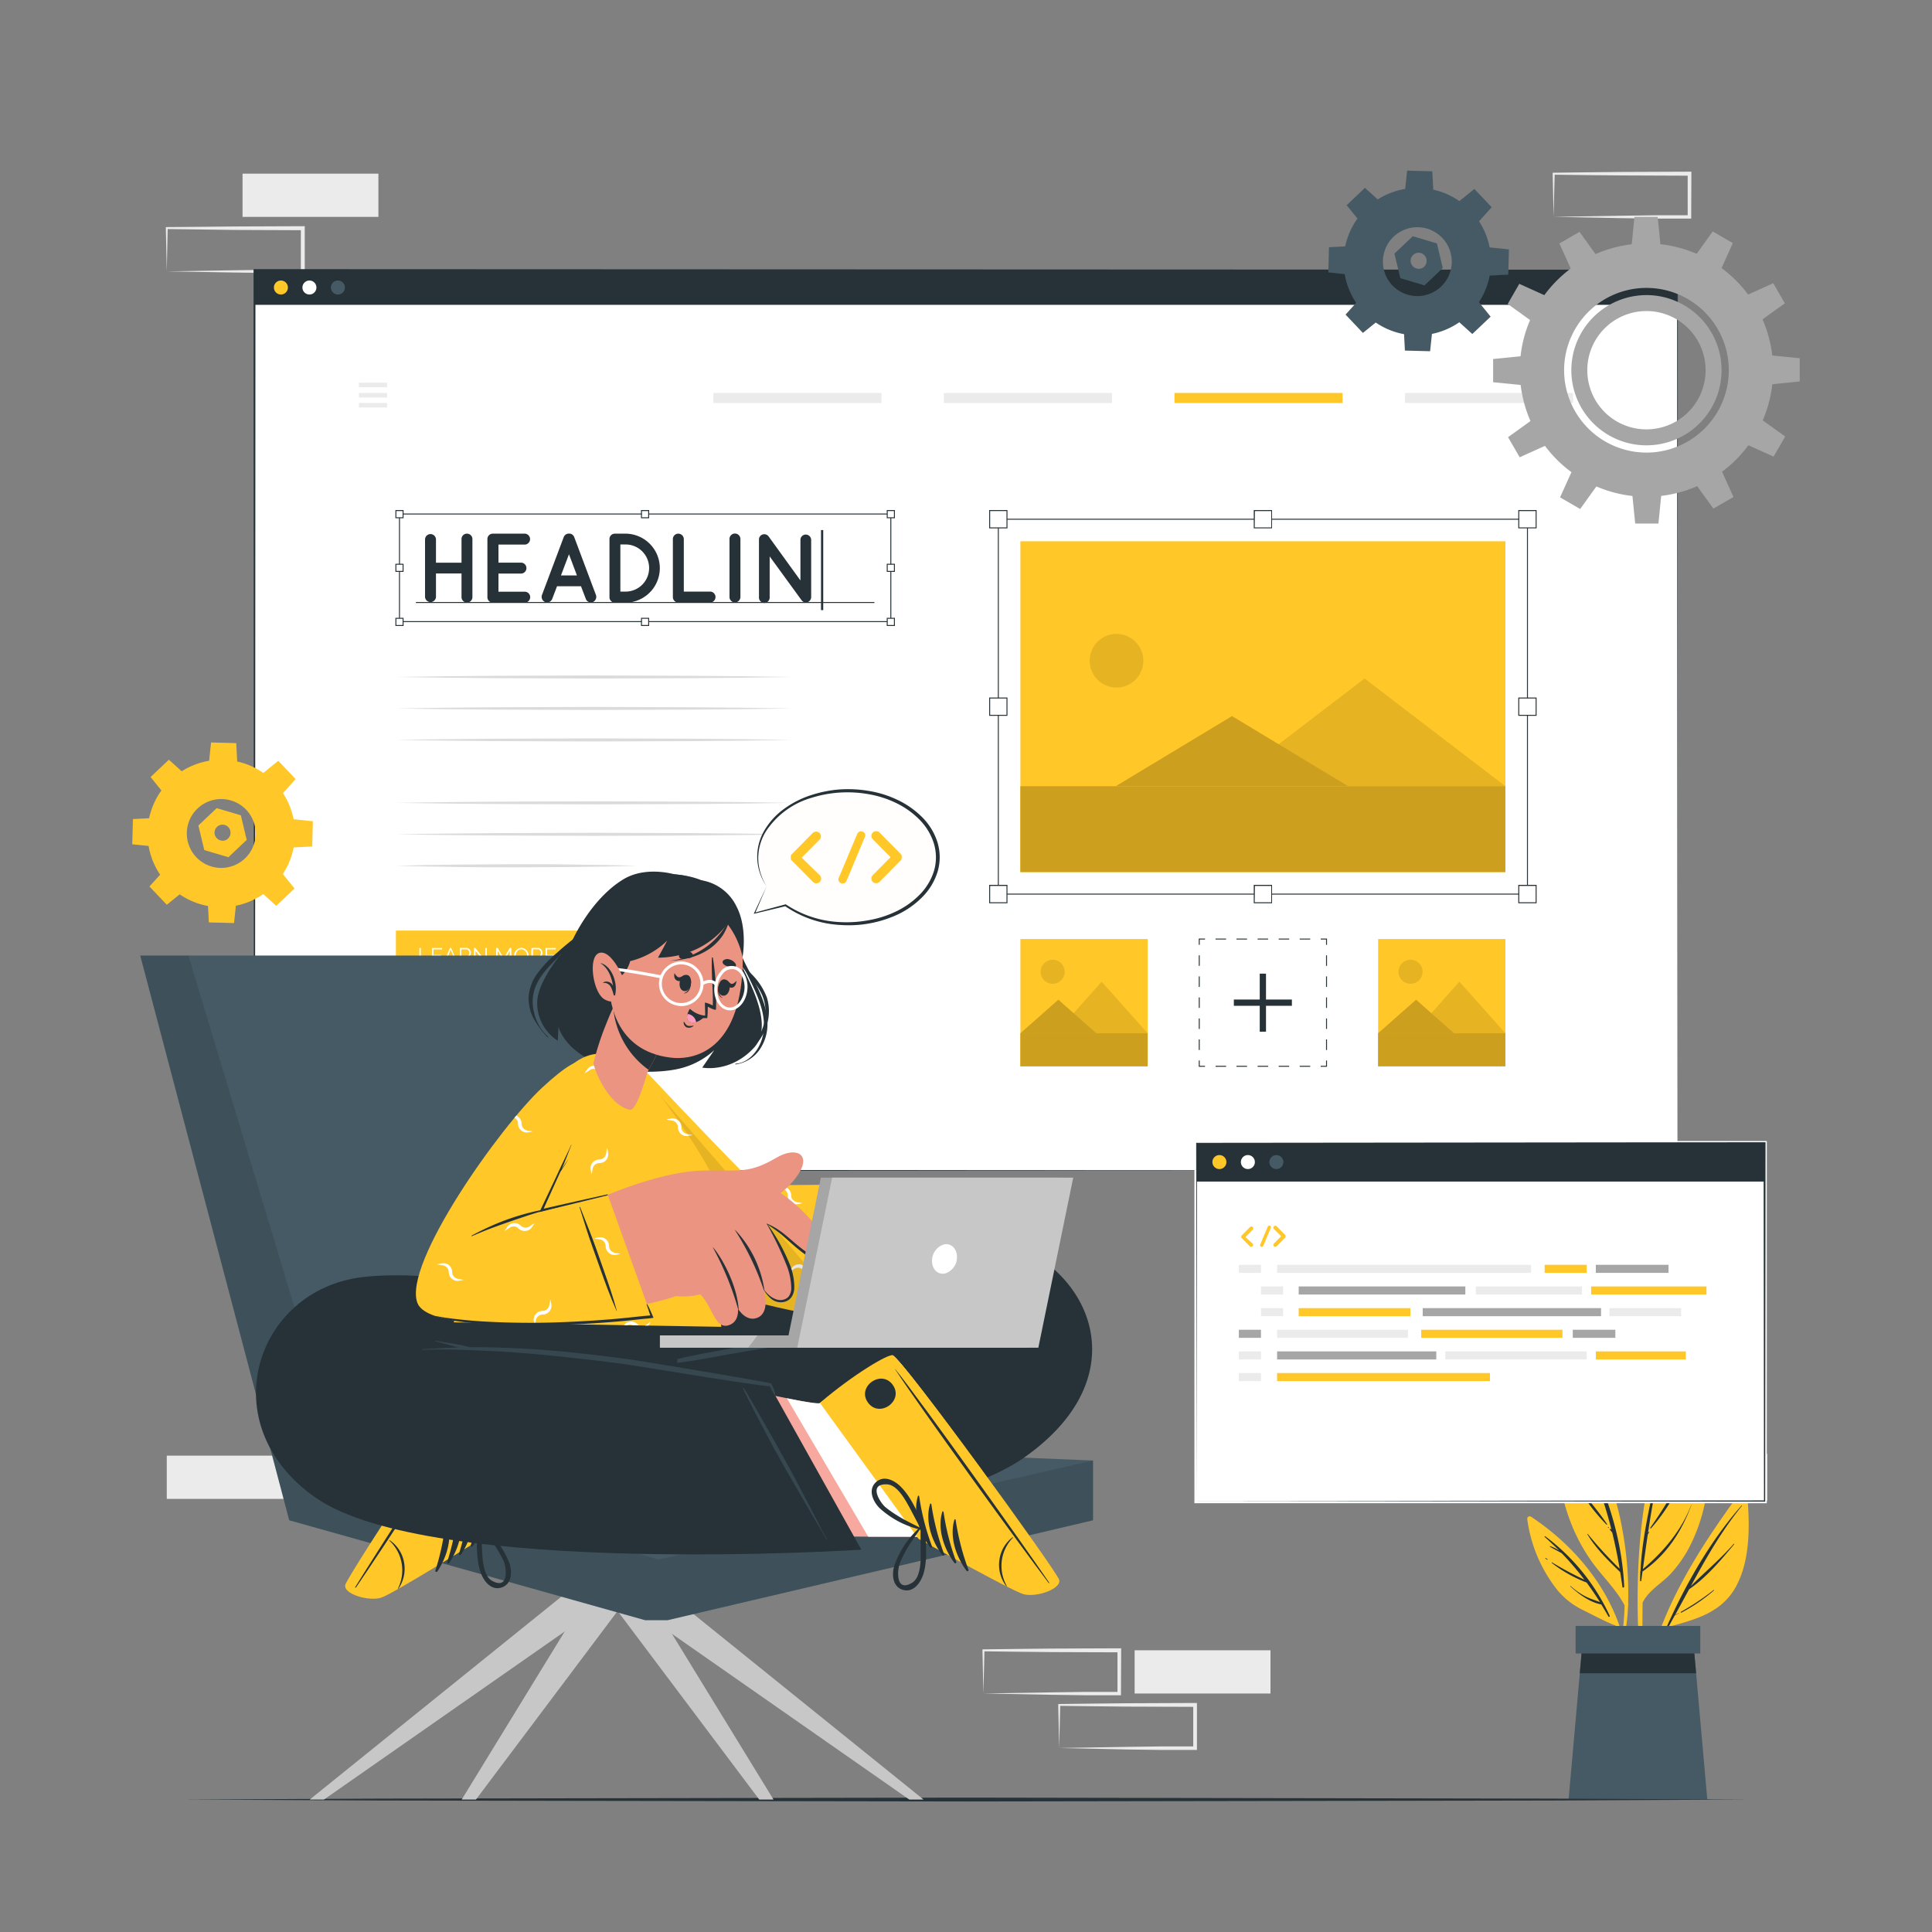 <svg xmlns="http://www.w3.org/2000/svg" viewBox="0 0 500 500"><rect x="0" y="0" width="500" height="500" fill="#808080" stroke="none"/><g id="freepik--background-complete--inject-5"><rect x="402.07" y="362.61" width="35.16" height="11.19" transform="translate(839.3 736.41) rotate(180)" style="fill:#ebebeb"></rect><rect x="188.39" y="209.78" width="35.16" height="11.19" transform="translate(411.93 430.75) rotate(180)" style="fill:#ebebeb"></rect><path d="M421.68,387.91l17.7-.29,8.75-.12,8.71-.05-.46.46,0-11.19.5.5-17.58-.07-8.79-.08-8.79-.11.24-.24Zm0,0-.23-11.19v-.23h.24l8.79-.11,8.79-.08,17.58-.07h.5v.5l0,11.19v.46h-.45l-8.87-.05-8.83-.12Z" style="fill:#ebebeb"></path><path d="M254.5,438.27l17.7-.29,8.75-.12,8.71,0-.46.45,0-11.19.5.5-17.58-.06-8.79-.09-8.79-.11.24-.24Zm0,0-.24-11.19v-.23h.24l8.79-.11,8.79-.09,17.58-.07h.5v.5l-.05,11.19v.46h-.45l-8.87,0-8.83-.12Z" style="fill:#ebebeb"></path><path d="M274.11,452.38l17.7-.29,8.75-.12,8.71,0-.46.45,0-11.19.5.5-17.58-.06-8.79-.09-8.79-.11.24-.24Zm0,0-.24-11.19V441h.24l8.79-.11,8.79-.09,17.58-.07h.5v.5l0,11.19v.46h-.45l-8.87,0-8.83-.12Z" style="fill:#ebebeb"></path><rect x="293.65" y="427.08" width="35.16" height="11.19" transform="translate(622.45 865.36) rotate(180)" style="fill:#ebebeb"></rect><rect x="43.16" y="376.72" width="35.16" height="11.19" transform="translate(121.48 764.63) rotate(180)" style="fill:#ebebeb"></rect><rect x="62.77" y="44.93" width="35.16" height="11.19" transform="translate(160.7 101.06) rotate(180)" style="fill:#ebebeb"></rect><path d="M43.16,70.23l17.7-.29,8.75-.12,8.71,0-.46.45,0-11.19.5.5-17.58-.07L52,59.39l-8.79-.11L43.4,59Zm0,0L42.92,59v-.23h.24L52,58.7l8.79-.09,17.58-.07h.5V59l0,11.19v.46h-.45l-8.87,0-8.83-.12Z" style="fill:#ebebeb"></path><path d="M402.07,56.12l17.7-.29,8.75-.12,8.71,0-.46.45,0-11.19.5.5-17.58-.07-8.79-.08-8.79-.11.24-.24Zm0,0-.24-11.19V44.7h.24l8.79-.11,8.79-.09,17.58-.07h.5v.5l-.05,11.19v.46h-.45l-8.87,0-8.83-.12Z" style="fill:#ebebeb"></path></g><g id="freepik--Plant--inject-5"><path d="M451.19,385.1c-11,14.93-22.51,32.25-25.31,51a.25.25,0,0,0,.49.09,111,111,0,0,1,4.87-15c7.24-2,14.35-3.63,18.16-10.82,3.88-7.39,3.39-17,2.65-25.08C452,384.84,451.41,384.82,451.19,385.1Z" style="fill:#FFC727"></path><path d="M431.35,421c4.95-11.11,11.3-22.26,19.38-31.39.06-.07.14,0,.09.08-5.29,6.51-9.31,13.59-13.23,20.8,3.65-3.7,7.65-7,11.1-10.95a.08.08,0,0,1,.11.11c-3.43,4.12-7.18,8.6-11.65,11.64q-1.8,3.33-3.63,6.65l.92-.47c.05,0,.1.06,0,.09-.34.17-.67.35-1,.5-.58,1.05-1.15,2.1-1.75,3.15C431.57,421.47,431.24,421.27,431.35,421Z" style="fill:#263238"></path><path d="M435,417.16a66.61,66.61,0,0,0,8.46-5.65c.07-.06.18,0,.1.1a44.44,44.44,0,0,1-8.44,5.75C435,417.43,434.9,417.23,435,417.16Z" style="fill:#263238"></path><path d="M424.61,433.28a.2.2,0,0,0,.4,0c.06-6.16,0-12.35.1-18.54,1.58-3.19,5-5,7.32-7.51a33,33,0,0,0,4.4-6.12,44,44,0,0,0,5.1-17c.65-6.59-1.85-28.34-4.63-27.59-1.44.39-6.11,11.17-7.34,14.73a101.87,101.87,0,0,0-4.39,18.06C423.32,403.79,423.5,418.68,424.61,433.28Z" style="fill:#FFC727"></path><path d="M424.56,406.69l0,0c.34-7.8,2.1-15.67,3.74-23.24,1.77-8.14,3.84-15.82,8-23.08a.12.12,0,0,1,.21.12,85.74,85.74,0,0,0-6.45,17.72c.28-.44.62-.86.91-1.27.12-.16.39,0,.27.16a11.45,11.45,0,0,1-1.31,1.85l-.05,0c-1.44,5.82-2.48,11.78-3.37,17.72.07-.07.13-.15.2-.23s.12,0,.09.07-.23.4-.35.59c-.45,3-.86,6-1.28,9,5.37-4.59,10-10,12.54-16.66,0,0,.07,0,.05,0-2.53,6.92-6.53,13.06-12.68,17.26l-.33,2.41c0,.16-.29.12-.29,0,0-.71,0-1.43.06-2.14A.17.17,0,0,1,424.56,406.69Z" style="fill:#263238"></path><path d="M427.09,395.39A123.24,123.24,0,0,0,438,376.55c0-.07.17,0,.14.06-2.53,6.72-6.08,13.54-10.87,18.94A.13.13,0,0,1,427.09,395.39Z" style="fill:#263238"></path><path d="M432.55,375c1.7-3,3.49-5.94,5.09-9,0-.09.16,0,.13.07a47,47,0,0,1-5,9.08C432.7,375.35,432.45,375.21,432.55,375Z" style="fill:#263238"></path><path d="M431.88,376.35s0,0,0,0A0,0,0,0,1,431.88,376.35Z" style="fill:#263238"></path><path d="M420.44,415.46A63.5,63.5,0,0,1,419,427.6c.06.44.12.87.19,1.33a58.23,58.23,0,0,0,2.17-13.54.42.42,0,0,0,0-.42h0A90.35,90.35,0,0,0,420,396.62c-1.91-11.32-6.08-22.19-14-30.68a.56.56,0,0,0-.87.18c-3.19,8.1-2.08,17.77.64,25.86a46.83,46.83,0,0,0,6.26,12.28C414.78,408.07,418.24,411.3,420.44,415.46Z" style="fill:#FFC727"></path><path d="M407,369.73c7.49,12.15,12.7,26.56,13.34,40.91,0,.25-.42.32-.46.06-.17-1.29-.37-2.57-.58-3.84h0c-3.1-3-6.28-6.09-8.49-9.8,0-.06.05-.14.1-.08a104.74,104.74,0,0,0,8.25,9c-.53-3.17-1.17-6.3-1.92-9.37l-.59-.7c-.13-.15.08-.37.22-.22l.18.2a109.9,109.9,0,0,0-3.91-12.43c-1.91-2.27-4-4.24-5.43-7,0-.06.06-.11.1-.05,1.12,1.56,2.2,3.14,3.46,4.59.51.58,1.06,1.12,1.58,1.69a94.53,94.53,0,0,0-6.13-12.78A.17.17,0,0,1,407,369.73Z" style="fill:#263238"></path><path d="M408.49,384.72c2.42,3.26,5.17,6.36,7.42,9.73.07.1-.07.19-.15.12a49.59,49.59,0,0,1-7.44-9.76C408.26,384.71,408.42,384.62,408.49,384.72Z" style="fill:#263238"></path><path d="M416.25,395.2l.11.11c.07.07,0,.18-.12.11l-.1-.11A.08.08,0,0,1,416.25,395.2Z" style="fill:#263238"></path><path d="M395.25,393.09a37.35,37.35,0,0,0,7.89,18.53,19.77,19.77,0,0,0,6.41,5c2.77,1.37,5.68,2.95,8.55,4.08a56.43,56.43,0,0,1,3,10.75l.27-.95c-1.84-15.83-12.08-29.35-25.18-38A.63.63,0,0,0,395.25,393.09Z" style="fill:#FFC727"></path><path d="M399.77,397.76c-.09-.08,0-.24.13-.17a53.46,53.46,0,0,1,16.69,20.57c.1.22-.2.41-.32.19-.61-1.07-1.23-2.1-1.86-3.12h0c-3-.56-5.82-2.67-8-4.67-.06-.05,0-.14.09-.08a18.37,18.37,0,0,0,3.78,2.65c1.22.62,2.53,1,3.8,1.51-1.11-1.76-2.26-3.45-3.47-5.08a34.85,34.85,0,0,1-9-5.06c-.09-.06,0-.2.08-.14a88.23,88.23,0,0,0,8.35,4.46,74.74,74.74,0,0,0-5.89-6.87c-1-.54-2.05-1.08-3-1.65a.08.08,0,0,1,.07-.15,10.84,10.84,0,0,1,2.32,1.14C402.29,400.09,401.08,398.91,399.77,397.76Z" style="fill:#263238"></path><path d="M400.05,403.23a3.52,3.52,0,0,1,.5.36c.05,0,0,.1-.06.08a4,4,0,0,1-.53-.3A.08.08,0,0,1,400.05,403.23Z" style="fill:#263238"></path><polygon points="441.85 465.72 405.95 465.72 408.85 433.04 409.49 425.83 438.31 425.83 438.95 433.04 441.85 465.72" style="fill:#455a64"></polygon><polygon points="438.95 433.04 408.85 433.04 409.49 425.83 438.31 425.83 438.95 433.04" style="fill:#263238"></polygon><rect x="407.77" y="420.79" width="32.26" height="7.13" style="fill:#455a64"></rect></g><g id="freepik--Floor--inject-5"><polygon points="47.44 465.72 98.08 465.48 148.72 465.39 250 465.22 351.28 465.39 401.92 465.48 452.56 465.72 401.92 465.97 351.28 466.06 250 466.22 148.72 466.06 98.08 465.97 47.44 465.72" style="fill:#263238"></polygon></g><g id="freepik--Screen--inject-5"><rect x="65.86" y="69.92" width="368.27" height="232.98" style="fill:#fff"></rect><path d="M434.14,302.9l-368.28.16h-.15v-.16l-.09-233v-.25h.24l368.28.15h.09v.1Zm0,0-.1-233,.1.1-368.28.15.25-.25L66,302.9l-.16-.15Z" style="fill:#263238"></path><rect x="65.86" y="69.92" width="368.27" height="8.97" style="fill:#263238"></rect><path d="M74.51,74.4a1.81,1.81,0,1,1-1.81-1.8A1.81,1.81,0,0,1,74.51,74.4Z" style="fill:#FFC727"></path><path d="M81.89,74.4a1.81,1.81,0,1,1-1.81-1.8A1.81,1.81,0,0,1,81.89,74.4Z" style="fill:#fff"></path><path d="M89.26,74.4a1.81,1.81,0,1,1-1.81-1.8A1.81,1.81,0,0,1,89.26,74.4Z" style="fill:#455a64"></path><path d="M102.46,175.2c8.55-.16,17.11-.24,25.66-.3l25.66-.1,25.66.1,12.83.11,12.83.19-12.83.2-12.83.11-25.66.09-25.66-.09C119.57,175.44,111,175.37,102.46,175.2Z" style="fill:#dbdbdb"></path><path d="M102.46,183.35c8.55-.17,17.11-.25,25.66-.31l25.66-.09,25.66.09,12.83.11,12.83.2-12.83.19-12.83.11-25.66.09-25.66-.09C119.57,183.59,111,183.51,102.46,183.35Z" style="fill:#dbdbdb"></path><path d="M102.46,191.49c8.55-.17,17.11-.24,25.66-.31l25.66-.09,25.66.09,12.83.11,12.83.2-12.83.2-12.83.11-25.66.09-25.66-.09C119.57,191.73,111,191.65,102.46,191.49Z" style="fill:#dbdbdb"></path><path d="M102.46,207.78c8.55-.17,17.11-.25,25.66-.31l25.66-.09,25.66.09,12.83.11,12.83.2-12.83.19-12.83.11-25.66.09-25.66-.09C119.57,208,111,207.94,102.46,207.78Z" style="fill:#dbdbdb"></path><path d="M102.46,215.92c8.55-.17,17.11-.24,25.66-.31l25.66-.09,25.66.09,12.83.11,12.83.2-12.83.19-12.83.12-25.66.09-25.66-.1C119.57,216.16,111,216.08,102.46,215.92Z" style="fill:#dbdbdb"></path><path d="M102.46,224.06c5.2-.16,10.41-.24,15.61-.3s10.42-.06,15.62-.1,10.41,0,15.62.1l7.8.11c2.61.06,5.21.1,7.81.19-2.6.09-5.2.13-7.81.2l-7.8.11c-5.21.06-10.41.06-15.62.09s-10.41,0-15.62-.09S107.66,224.23,102.46,224.06Z" style="fill:#dbdbdb"></path><rect x="102.46" y="240.83" width="47.22" height="12.99" style="fill:#FFC727"></rect><path d="M108.53,249.32v-4h.39V249h2.3v.35Z" style="fill:#fff"></path><path d="M114.47,249v.35h-2.68v-4h2.63v.35h-2.23v1.43h1.94v.33h-1.94V249Z" style="fill:#fff"></path><path d="M116.44,245.34h.33l1.65,4H118l-.52-1.25h-1.78l-.51,1.25h-.43Zm1,2.42-.8-2-.81,2Z" style="fill:#fff"></path><path d="M119,249.32v-4h1.69a.93.93,0,0,1,.47.11,1.29,1.29,0,0,1,.62.68,1.44,1.44,0,0,1,.08.46,1.4,1.4,0,0,1-.06.41,1.21,1.21,0,0,1-.18.36,1,1,0,0,1-.28.27,1,1,0,0,1-.36.15l1,1.54h-.44l-.94-1.47h-1.17v1.47Zm.4-1.82h1.3a.64.64,0,0,0,.31-.07.85.85,0,0,0,.25-.21,1,1,0,0,0,.15-.29,1,1,0,0,0,.06-.34,1,1,0,0,0-.06-.35,1.08,1.08,0,0,0-.18-.29.83.83,0,0,0-.26-.19.64.64,0,0,0-.31-.07h-1.26Z" style="fill:#fff"></path><path d="M123.05,246.07v3.25h-.4v-4H123l2.63,3.31v-3.31H126v4h-.34Z" style="fill:#fff"></path><path d="M131.93,249.32v-3.27l-1.45,2.53h-.23l-1.45-2.53v3.27h-.39v-4h.4l1.55,2.72,1.57-2.72h.4v4Z" style="fill:#fff"></path><path d="M134.93,249.34a1.6,1.6,0,0,1-.76-.17,1.75,1.75,0,0,1-.59-.45,1.94,1.94,0,0,1-.39-.65,2.1,2.1,0,0,1-.13-.74,2,2,0,0,1,.54-1.41,1.82,1.82,0,0,1,.59-.44,1.58,1.58,0,0,1,.74-.17,1.61,1.61,0,0,1,.76.18,1.78,1.78,0,0,1,.59.46,2.1,2.1,0,0,1,.38.65,2,2,0,0,1,.13.73,2.23,2.23,0,0,1-.14.77,2.44,2.44,0,0,1-.39.64,2.12,2.12,0,0,1-.59.44A1.7,1.7,0,0,1,134.93,249.34Zm-1.48-2a1.88,1.88,0,0,0,.11.62,1.62,1.62,0,0,0,.3.53,1.4,1.4,0,0,0,.47.37,1.21,1.21,0,0,0,.6.14,1.4,1.4,0,0,0,.61-.14,1.57,1.57,0,0,0,.46-.39,1.62,1.62,0,0,0,.3-.53,2.09,2.09,0,0,0,.1-.6,1.9,1.9,0,0,0-.11-.63,1.57,1.57,0,0,0-.31-.53,1.47,1.47,0,0,0-.46-.36,1.2,1.2,0,0,0-.59-.14,1.41,1.41,0,0,0-.62.14,1.59,1.59,0,0,0-.75.91A1.83,1.83,0,0,0,133.45,247.33Z" style="fill:#fff"></path><path d="M137.53,249.32v-4h1.68a1,1,0,0,1,.48.11,1.44,1.44,0,0,1,.37.28,1.47,1.47,0,0,1,.24.4,1.22,1.22,0,0,1,.09.46,1.14,1.14,0,0,1-.07.41,1.2,1.2,0,0,1-.17.36,1,1,0,0,1-.28.27.93.93,0,0,1-.37.15l1,1.54H140l-.94-1.47h-1.18v1.47Zm.39-1.82h1.3a.66.66,0,0,0,.32-.07.7.7,0,0,0,.24-.21,1,1,0,0,0,.16-.29,1,1,0,0,0,.06-.34.84.84,0,0,0-.07-.35,1.05,1.05,0,0,0-.17-.29.83.83,0,0,0-.26-.19.67.67,0,0,0-.31-.07h-1.27Z" style="fill:#fff"></path><path d="M143.86,249v.35h-2.67v-4h2.62v.35h-2.23v1.43h1.95v.33h-1.95V249Z" style="fill:#fff"></path><path d="M110,154.52v-15a1.42,1.42,0,0,1,2.83,0v6.11h6.61v-6.11a1.39,1.39,0,0,1,1.4-1.41,1.4,1.4,0,0,1,1.42,1.41v15a1.4,1.4,0,0,1-1.42,1.41,1.39,1.39,0,0,1-1.4-1.41v-6.11h-6.61v6.11a1.42,1.42,0,0,1-2.83,0Z" style="fill:#263238"></path><path d="M126.14,154.52v-15a1.39,1.39,0,0,1,1.4-1.41h8.34a1.42,1.42,0,0,1,0,2.83H129v4.67h5.94a1.42,1.42,0,0,1,0,2.83H129v4.69h6.91a1.42,1.42,0,0,1,0,2.83h-8.26c-.05,0-.05,0-.05,0l0,0A1.4,1.4,0,0,1,126.14,154.52Z" style="fill:#263238"></path><path d="M150.36,151.72h-6.2L142.91,155a1.42,1.42,0,0,1-1.32.9,1.57,1.57,0,0,1-.49-.08,1.46,1.46,0,0,1-.84-1.84l5.64-15a1.42,1.42,0,0,1,1.35-.89,1.4,1.4,0,0,1,1.35.89l5.63,15a1.45,1.45,0,0,1-.84,1.84,1.42,1.42,0,0,1-.48.08,1.38,1.38,0,0,1-1.3-.9Zm-1.05-2.8-2.06-5.48-2.07,5.48Z" style="fill:#263238"></path><path d="M157.73,154.52v-15a1.39,1.39,0,0,1,1.4-1.41h3a8.93,8.93,0,0,1,0,17.85h-3A1.4,1.4,0,0,1,157.73,154.52Zm2.82-1.42h1.59a6.1,6.1,0,0,0,0-12.19h-1.59Z" style="fill:#263238"></path><path d="M174.14,154.52v-15a1.4,1.4,0,0,1,1.4-1.41,1.43,1.43,0,0,1,1.43,1.41V153.1h6.9a1.42,1.42,0,0,1,0,2.83h-8.33A1.4,1.4,0,0,1,174.14,154.52Z" style="fill:#263238"></path><path d="M188.79,139.49a1.4,1.4,0,0,1,1.41-1.41,1.42,1.42,0,0,1,1.42,1.41v15a1.42,1.42,0,0,1-1.42,1.41,1.4,1.4,0,0,1-1.41-1.41Z" style="fill:#263238"></path><path d="M199.19,154.52a1.39,1.39,0,1,1-2.77,0V139.69a1.35,1.35,0,0,1,.56-1.17,1.39,1.39,0,0,1,1.93.3l8.24,11.4v-10.5a1.39,1.39,0,0,1,1.37-1.38,1.42,1.42,0,0,1,1.41,1.38v14.8a1.42,1.42,0,0,1-1.41,1.41,1.4,1.4,0,0,1-1-.51.91.91,0,0,1-.13-.16L199.19,144Z" style="fill:#263238"></path><rect x="212.48" y="137.18" width="0.57" height="20.72" style="fill:#263238"></rect><rect x="107.63" y="155.8" width="118.67" height="0.25" style="fill:#263238"></rect><path d="M230.67,161H103.26v-28.1H230.67Zm-127.16-.25H230.42v-27.6H103.51Z" style="fill:#263238"></path><rect x="102.46" y="132.14" width="1.86" height="1.86" style="fill:#fff"></rect><path d="M104.44,134.12h-2.11V132h2.11Zm-1.86-.25h1.61v-1.61h-1.61Z" style="fill:#263238"></path><rect x="166.04" y="132.14" width="1.86" height="1.86" style="fill:#fff"></rect><path d="M168,134.12h-2.11V132H168Zm-1.86-.25h1.61v-1.61h-1.61Z" style="fill:#263238"></path><rect x="102.46" y="146.06" width="1.86" height="1.86" style="fill:#fff"></rect><path d="M104.44,148h-2.11v-2.1h2.11Zm-1.86-.25h1.61v-1.6h-1.61Z" style="fill:#263238"></path><rect x="102.46" y="159.99" width="1.86" height="1.86" style="fill:#fff"></rect><path d="M104.44,162h-2.11v-2.11h2.11Zm-1.86-.25h1.61v-1.61h-1.61Z" style="fill:#263238"></path><rect x="166.04" y="159.99" width="1.86" height="1.86" style="fill:#fff"></rect><path d="M168,162h-2.11v-2.11H168Zm-1.86-.25h1.61v-1.61h-1.61Z" style="fill:#263238"></path><rect x="229.62" y="132.14" width="1.86" height="1.86" style="fill:#fff"></rect><path d="M231.6,134.12h-2.11V132h2.11Zm-1.86-.25h1.61v-1.61h-1.61Z" style="fill:#263238"></path><rect x="229.62" y="146.06" width="1.86" height="1.86" style="fill:#fff"></rect><path d="M231.6,148h-2.11v-2.1h2.11Zm-1.86-.25h1.61v-1.6h-1.61Z" style="fill:#263238"></path><rect x="229.62" y="159.99" width="1.86" height="1.86" style="fill:#fff"></rect><path d="M231.6,162h-2.11v-2.11h2.11Zm-1.86-.25h1.61v-1.61h-1.61Z" style="fill:#263238"></path><rect x="264.07" y="140.08" width="125.52" height="85.61" transform="translate(653.67 365.77) rotate(180)" style="fill:#FFC727"></rect><polygon points="316.71 203.47 389.59 203.47 353.15 175.6 316.71 203.47" style="opacity:0.1"></polygon><polygon points="288.75 203.47 348.92 203.47 318.84 185.32 288.75 203.47" style="fill:#FFC727"></polygon><g style="opacity:0.2"><polygon points="288.75 203.47 348.92 203.47 318.84 185.32 288.75 203.47"></polygon></g><rect x="264.07" y="203.47" width="125.52" height="22.22" style="fill:#FFC727"></rect><rect x="264.07" y="203.47" width="125.52" height="22.22" style="opacity:0.2"></rect><path d="M295.89,171a6.94,6.94,0,1,1-6.94-6.94A6.94,6.94,0,0,1,295.89,171Z" style="opacity:0.1"></path><path d="M395.43,231.52H258.24V134.25H395.43Zm-136.94-.25H395.18V134.5H258.49Z" style="fill:#263238"></path><rect x="256.12" y="132.14" width="4.48" height="4.48" style="fill:#fff"></rect><path d="M260.73,136.74H256V132h4.73Zm-4.48-.25h4.23v-4.23h-4.23Z" style="fill:#263238"></path><rect x="324.59" y="132.14" width="4.48" height="4.48" style="fill:#fff"></rect><path d="M329.2,136.74h-4.73V132h4.73Zm-4.48-.25H329v-4.23h-4.23Z" style="fill:#263238"></path><rect x="393.06" y="132.14" width="4.48" height="4.48" style="fill:#fff"></rect><path d="M397.67,136.74h-4.74V132h4.74Zm-4.49-.25h4.24v-4.23h-4.24Z" style="fill:#263238"></path><rect x="256.12" y="180.65" width="4.48" height="4.48" style="fill:#fff"></rect><path d="M260.73,185.25H256v-4.73h4.73Zm-4.48-.25h4.23v-4.23h-4.23Z" style="fill:#263238"></path><rect x="393.06" y="180.65" width="4.48" height="4.48" style="fill:#fff"></rect><path d="M397.67,185.25h-4.74v-4.73h4.74Zm-4.49-.25h4.24v-4.23h-4.24Z" style="fill:#263238"></path><rect x="256.12" y="229.16" width="4.48" height="4.48" style="fill:#fff"></rect><path d="M260.73,233.76H256V229h4.73Zm-4.48-.25h4.23v-4.23h-4.23Z" style="fill:#263238"></path><rect x="324.59" y="229.16" width="4.48" height="4.48" style="fill:#fff"></rect><path d="M329.2,233.76h-4.73V229h4.73Zm-4.48-.25H329v-4.23h-4.23Z" style="fill:#263238"></path><rect x="393.06" y="229.16" width="4.48" height="4.48" style="fill:#fff"></rect><path d="M397.67,233.76h-4.74V229h4.74Zm-4.49-.25h4.24v-4.23h-4.24Z" style="fill:#263238"></path><rect x="264.07" y="243.02" width="32.94" height="32.94" transform="translate(561.09 518.98) rotate(180)" style="fill:#FFC727"></rect><path d="M269.38,250.88a3.11,3.11,0,1,0,2.44-2.44A3.11,3.11,0,0,0,269.38,250.88Z" style="opacity:0.1"></path><polygon points="273.21 267.41 297.01 267.41 285.11 254.06 273.21 267.41" style="opacity:0.1"></polygon><polygon points="264.07 267.41 283.73 267.41 273.9 258.72 264.07 267.41" style="fill:#FFC727"></polygon><g style="opacity:0.2"><polygon points="264.07 267.41 283.73 267.41 273.9 258.72 264.07 267.41"></polygon></g><rect x="264.07" y="267.41" width="32.94" height="8.55" style="fill:#FFC727"></rect><rect x="264.07" y="267.41" width="32.94" height="8.55" style="opacity:0.2"></rect><polygon points="311.86 276.08 310.24 276.08 310.24 274.46 310.49 274.46 310.49 275.83 311.86 275.83 311.86 276.08" style="fill:#263238"></polygon><path d="M339.08,276.08h-2.72v-.25h2.72Zm-5.44,0h-2.72v-.25h2.72Zm-5.45,0h-2.72v-.25h2.72Zm-5.44,0H320v-.25h2.72Zm-5.44,0h-2.72v-.25h2.72Z" style="fill:#263238"></path><polygon points="343.43 276.08 341.8 276.08 341.8 275.83 343.18 275.83 343.18 274.46 343.43 274.46 343.43 276.08" style="fill:#263238"></polygon><path d="M343.43,271.74h-.25V269h.25Zm0-5.45h-.25v-2.72h.25Zm0-5.44h-.25v-2.72h.25Zm0-5.44h-.25v-2.72h.25Zm0-5.45h-.25v-2.72h.25Z" style="fill:#263238"></path><polygon points="343.43 244.52 343.18 244.52 343.18 243.15 341.8 243.15 341.8 242.9 343.43 242.9 343.43 244.52" style="fill:#263238"></polygon><path d="M339.08,243.15h-2.72v-.25h2.72Zm-5.44,0h-2.72v-.25h2.72Zm-5.45,0h-2.72v-.25h2.72Zm-5.44,0H320v-.25h2.72Zm-5.44,0h-2.73v-.25h2.73Z" style="fill:#263238"></path><polygon points="310.49 244.52 310.24 244.52 310.24 242.9 311.86 242.9 311.86 243.15 310.49 243.15 310.49 244.52" style="fill:#263238"></polygon><path d="M310.49,271.74h-.25V269h.25Zm0-5.45h-.25v-2.72h.25Zm0-5.44h-.25v-2.72h.25Zm0-5.44h-.25v-2.72h.25Zm0-5.45h-.25v-2.72h.25Z" style="fill:#263238"></path><rect x="326.02" y="251.98" width="1.62" height="15.02" style="fill:#263238"></rect><rect x="326.02" y="251.98" width="1.62" height="15.02" transform="translate(586.32 -67.34) rotate(90)" style="fill:#263238"></rect><rect x="356.65" y="243.02" width="32.94" height="32.94" transform="translate(746.25 518.98) rotate(180)" style="fill:#FFC727"></rect><path d="M362,250.88a3.11,3.11,0,1,0,2.44-2.44A3.11,3.11,0,0,0,362,250.88Z" style="opacity:0.1"></path><polygon points="365.79 267.41 389.59 267.41 377.69 254.06 365.79 267.41" style="opacity:0.1"></polygon><polygon points="356.65 267.41 376.31 267.41 366.48 258.72 356.65 267.41" style="fill:#FFC727"></polygon><g style="opacity:0.2"><polygon points="356.65 267.41 376.31 267.41 366.48 258.72 356.65 267.41"></polygon></g><rect x="356.65" y="267.41" width="32.94" height="8.55" style="fill:#FFC727"></rect><rect x="356.65" y="267.41" width="32.94" height="8.55" style="opacity:0.2"></rect><rect x="92.89" y="99.04" width="7.29" height="1.17" style="fill:#ebebeb"></rect><rect x="92.89" y="104.29" width="7.29" height="1.17" style="fill:#ebebeb"></rect><rect x="92.89" y="101.7" width="7.29" height="1.17" style="fill:#ebebeb"></rect><rect x="184.62" y="101.7" width="43.5" height="2.6" style="fill:#ebebeb"></rect><rect x="244.28" y="101.7" width="43.5" height="2.6" style="fill:#ebebeb"></rect><rect x="303.95" y="101.7" width="43.5" height="2.6" style="fill:#FFC727"></rect><rect x="363.61" y="101.7" width="43.5" height="2.6" style="fill:#ebebeb"></rect></g><g id="freepik--Gears--inject-5"><path d="M406.66,95.82a19.44,19.44,0,1,0,19.43-19.45A19.46,19.46,0,0,0,406.66,95.82Zm4.13,0a15.31,15.31,0,1,1,15.3,15.3A15.3,15.3,0,0,1,410.79,95.82Zm-4.13,0a19.44,19.44,0,1,0,19.43-19.45A19.46,19.46,0,0,0,406.66,95.82Zm4.13,0a15.31,15.31,0,1,1,15.3,15.3A15.3,15.3,0,0,1,410.79,95.82Zm-17.47,0A32.78,32.78,0,1,0,426.09,63,32.77,32.77,0,0,0,393.32,95.82Zm11.47,0a21.31,21.31,0,1,1,21.3,21.31A21.34,21.34,0,0,1,404.79,95.82Zm1.87,0a19.44,19.44,0,1,0,19.43-19.45A19.46,19.46,0,0,0,406.66,95.82Zm4.13,0a15.31,15.31,0,1,1,15.3,15.3A15.3,15.3,0,0,1,410.79,95.82Z" style="fill:#a6a6a6"></path><polygon points="422.25 63.63 429.75 63.63 429.01 56.14 423 56.14 422.25 63.63" style="fill:#a6a6a6"></polygon><polygon points="438.86 66.02 445.36 69.77 448.45 62.91 443.25 59.9 438.86 66.02" style="fill:#a6a6a6"></polygon><polygon points="452.05 76.39 455.8 82.89 461.91 78.5 458.91 73.29 452.05 76.39" style="fill:#a6a6a6"></polygon><polygon points="458.28 91.97 458.28 99.47 465.77 98.72 465.77 92.71 458.28 91.97" style="fill:#a6a6a6"></polygon><polygon points="455.9 108.58 452.14 115.08 459 118.17 462.01 112.97 455.9 108.58" style="fill:#a6a6a6"></polygon><polygon points="445.52 121.77 439.02 125.52 443.42 131.63 448.62 128.63 445.52 121.77" style="fill:#a6a6a6"></polygon><polygon points="429.95 128 422.44 128 423.19 135.49 429.2 135.49 429.95 128" style="fill:#a6a6a6"></polygon><polygon points="413.34 125.61 406.84 121.86 403.74 128.72 408.95 131.73 413.34 125.61" style="fill:#a6a6a6"></polygon><polygon points="400.15 115.24 396.4 108.74 390.28 113.14 393.29 118.34 400.15 115.24" style="fill:#a6a6a6"></polygon><polygon points="393.91 99.67 393.91 92.16 386.42 92.91 386.42 98.92 393.91 99.67" style="fill:#a6a6a6"></polygon><polygon points="396.3 83.06 400.05 76.56 393.19 73.46 390.19 78.66 396.3 83.06" style="fill:#a6a6a6"></polygon><polygon points="406.67 69.87 413.17 66.11 408.78 60 403.57 63.01 406.67 69.87" style="fill:#a6a6a6"></polygon><path d="M347.73,67.21A19.08,19.08,0,1,0,367.3,48.64,19.07,19.07,0,0,0,347.73,67.21Zm10.17.27a8.91,8.91,0,1,1,8.67,9.14A8.91,8.91,0,0,1,357.9,67.48Z" style="fill:#455a64"></path><polygon points="363.62 49.34 370.95 49.53 370.68 44.33 364.16 44.16 363.62 49.34" style="fill:#455a64"></polygon><polygon points="377.51 52.18 382.56 57.5 386.05 53.63 381.56 48.9 377.51 52.18" style="fill:#455a64"></polygon><polygon points="385.33 64.01 385.13 71.34 390.34 71.07 390.51 64.55 385.33 64.01" style="fill:#455a64"></polygon><polygon points="382.49 77.9 377.17 82.95 381.03 86.44 385.77 81.95 382.49 77.9" style="fill:#455a64"></polygon><polygon points="370.66 85.72 363.32 85.53 363.59 90.73 370.11 90.9 370.66 85.72" style="fill:#455a64"></polygon><polygon points="356.76 82.88 351.71 77.56 348.23 81.42 352.72 86.16 356.76 82.88" style="fill:#455a64"></polygon><polygon points="348.95 71.05 349.14 63.71 343.94 63.98 343.77 70.5 348.95 71.05" style="fill:#455a64"></polygon><polygon points="351.79 57.15 357.11 52.1 353.24 48.62 348.51 53.11 351.79 57.15" style="fill:#455a64"></polygon><path d="M371.87,63l-6.25-1.86-4.74,4.5L362.41,72l6.25,1.86,4.73-4.49Zm-4.79,6.55a2.07,2.07,0,1,1,2.13-2A2.06,2.06,0,0,1,367.08,69.59Z" style="fill:#455a64"></path><path d="M38.19,215.2a19.08,19.08,0,1,0,19.57-18.57A19.09,19.09,0,0,0,38.19,215.2Zm10.16.27A8.91,8.91,0,1,1,57,224.61,8.91,8.91,0,0,1,48.35,215.47Z" style="fill:#FFC727"></path><polygon points="54.08 197.33 61.41 197.52 61.14 192.32 54.62 192.15 54.08 197.33" style="fill:#FFC727"></polygon><polygon points="67.97 200.17 73.02 205.49 76.51 201.62 72.02 196.89 67.97 200.17" style="fill:#FFC727"></polygon><polygon points="75.79 212 75.59 219.34 80.8 219.07 80.97 212.54 75.79 212" style="fill:#FFC727"></polygon><polygon points="72.95 225.9 67.63 230.94 71.49 234.43 76.23 229.94 72.95 225.9" style="fill:#FFC727"></polygon><polygon points="61.12 233.71 53.78 233.52 54.05 238.72 60.57 238.89 61.12 233.71" style="fill:#FFC727"></polygon><polygon points="47.22 230.87 42.17 225.55 38.68 229.42 43.17 234.15 47.22 230.87" style="fill:#FFC727"></polygon><polygon points="39.41 219.04 39.6 211.71 34.4 211.97 34.23 218.5 39.41 219.04" style="fill:#FFC727"></polygon><polygon points="42.24 205.15 47.57 200.1 43.7 196.61 38.97 201.1 42.24 205.15" style="fill:#FFC727"></polygon><path d="M62.33,211l-6.26-1.85-4.73,4.49L52.87,220l6.24,1.85,4.74-4.49Zm-4.79,6.56a2.07,2.07,0,1,1,2.12-2A2.07,2.07,0,0,1,57.54,217.59Z" style="fill:#FFC727"></path></g><g id="freepik--Code--inject-5"><rect x="309.11" y="295.3" width="148.14" height="93.73" style="fill:#fff"></rect><path d="M309.67,388.46h147v-92.6h-147Z" style="fill:#fff"></path><path d="M309.67,388.46l147-.15-.15.15-.1-92.6.25.25-147-.15.11-.1Zm0,0-.1-92.6v-.1h.1l147-.15h.25v.25l-.09,92.6v.16h-.16Z" style="fill:#263238"></path><rect x="309.67" y="295.86" width="147.02" height="9.93" style="fill:#263238"></rect><rect x="320.61" y="327.33" width="5.73" height="2.09" style="fill:#ebebeb"></rect><rect x="330.51" y="327.33" width="65.72" height="2.09" style="fill:#ebebeb"></rect><rect x="399.75" y="327.33" width="10.88" height="2.09" style="fill:#FFC727"></rect><rect x="413" y="327.33" width="18.81" height="2.09" style="fill:#a6a6a6"></rect><rect x="326.34" y="332.93" width="5.73" height="2.09" style="fill:#ebebeb"></rect><rect x="336.1" y="332.93" width="43.13" height="2.09" style="fill:#a6a6a6"></rect><rect x="330.51" y="349.74" width="41.2" height="2.09" style="fill:#a6a6a6"></rect><rect x="336.1" y="338.54" width="28.9" height="2.09" style="fill:#FFC727"></rect><rect x="407.03" y="344.14" width="11.02" height="2.09" style="fill:#a6a6a6"></rect><rect x="368.2" y="338.54" width="46.15" height="2.09" style="fill:#a6a6a6"></rect><rect x="330.51" y="355.34" width="55.09" height="2.09" style="fill:#FFC727"></rect><rect x="411.79" y="332.93" width="29.85" height="2.09" style="fill:#FFC727"></rect><rect x="381.93" y="332.93" width="27.49" height="2.09" style="fill:#ebebeb"></rect><rect x="416.52" y="338.54" width="18.55" height="2.09" style="fill:#ebebeb"></rect><rect x="326.34" y="338.54" width="5.73" height="2.09" style="fill:#ebebeb"></rect><rect x="320.61" y="344.14" width="5.73" height="2.09" style="fill:#a6a6a6"></rect><rect x="330.51" y="344.14" width="33.86" height="2.09" style="fill:#ebebeb"></rect><rect x="374.04" y="349.74" width="36.6" height="2.09" style="fill:#ebebeb"></rect><rect x="413" y="349.74" width="23.29" height="2.09" style="fill:#FFC727"></rect><rect x="367.81" y="344.14" width="36.55" height="2.09" style="fill:#FFC727"></rect><rect x="320.61" y="349.74" width="5.73" height="2.09" style="fill:#ebebeb"></rect><rect x="320.61" y="355.34" width="5.73" height="2.09" style="fill:#ebebeb"></rect><path d="M324.15,321.82a.51.51,0,0,1,0,.71.52.52,0,0,1-.71,0l-2.21-2.24s0,0,0-.05h0a.21.21,0,0,1,0-.07l0,0s0,0,0-.05,0,0,0,0V320s0,0,0-.05,0,0,0,0v0a0,0,0,0,1,0,0l0-.07h0s0-.06,0-.07,0,0,0,0,0,0,.05,0l2.21-2.24a.51.51,0,0,1,.71,0,.5.5,0,0,1,0,.7l-1.87,1.88Z" style="fill:#FFC727"></path><path d="M326.15,322.07l1.93-4.58a.43.43,0,1,1,.79.33l-1.93,4.59a.42.42,0,0,1-.4.26.37.37,0,0,1-.15,0A.43.43,0,0,1,326.15,322.07Z" style="fill:#FFC727"></path><path d="M332.67,320.23h0l-.06.06-2.21,2.24a.52.52,0,0,1-.35.14.54.54,0,0,1-.36-.14.51.51,0,0,1,0-.71l1.87-1.88-1.87-1.88a.5.5,0,0,1,0-.7.51.51,0,0,1,.71,0l2.21,2.24s0,0,.06,0v0s0,0,0,.07h0a.21.21,0,0,0,0,.07v.08s0,0,0,0v.12s0,.06,0,.07v0S332.69,320.19,332.67,320.23Z" style="fill:#FFC727"></path><path d="M317.39,300.74a1.81,1.81,0,1,1-1.81-1.81A1.81,1.81,0,0,1,317.39,300.74Z" style="fill:#FFC727"></path><path d="M324.76,300.74a1.81,1.81,0,1,1-1.8-1.81A1.81,1.81,0,0,1,324.76,300.74Z" style="fill:#fff"></path><path d="M332.14,300.74a1.81,1.81,0,1,1-1.81-1.81A1.81,1.81,0,0,1,332.14,300.74Z" style="fill:#455a64"></path></g><g id="freepik--speech-bubble--inject-5"><path d="M198.41,229.37a13.65,13.65,0,0,1-2.32-7.51c0-9.51,10.44-17.22,23.31-17.22s23.31,7.71,23.31,17.22-10.43,17.22-23.31,17.22a28,28,0,0,1-16.08-4.76l-8,2Z" style="fill:#fffefd"></path><path d="M198.41,229.37a13.29,13.29,0,0,1-.6-14.43,18.26,18.26,0,0,1,5.13-5.62,24.53,24.53,0,0,1,6.79-3.48,31.85,31.85,0,0,1,7.49-1.53,32.52,32.52,0,0,1,7.63.38,27.28,27.28,0,0,1,7.32,2.27,22.7,22.7,0,0,1,6.32,4.37,16,16,0,0,1,4.09,6.54,13.22,13.22,0,0,1,.07,7.73,15.94,15.94,0,0,1-4,6.6,22.36,22.36,0,0,1-6.26,4.44,30.13,30.13,0,0,1-14.92,2.74,27.68,27.68,0,0,1-14.29-4.88l.19,0-8.06,1.94-.24.05.1-.22Zm0,0-3,7-.14-.17,8-2.15.1,0,.09.06a27.41,27.41,0,0,0,14.06,4.53,30.83,30.83,0,0,0,7.43-.52,26.89,26.89,0,0,0,7.06-2.29,21.66,21.66,0,0,0,6-4.29,15.09,15.09,0,0,0,3.73-6.23,12.42,12.42,0,0,0-.1-7.17,15.26,15.26,0,0,0-3.82-6.16,21.78,21.78,0,0,0-6-4.21,26.37,26.37,0,0,0-7.07-2.24,31.12,31.12,0,0,0-14.75.95,21.13,21.13,0,0,0-11.77,8.66,13.34,13.34,0,0,0-2,7.11A13.78,13.78,0,0,0,198.41,229.37Z" style="fill:#263238"></path><path d="M212.15,226.5a1.24,1.24,0,0,1,0,1.75,1.28,1.28,0,0,1-.86.35,1.3,1.3,0,0,1-.89-.35l-5.46-5.53c-.06,0-.08-.06-.1-.12a.14.14,0,0,0-.05,0,.58.58,0,0,1-.06-.15.11.11,0,0,1-.06-.08s0-.1,0-.12,0-.08,0-.1V222s0-.06,0-.12,0-.08,0-.1v-.13s0-.06,0-.08,0-.1,0-.15,0,0,0,0a1.45,1.45,0,0,1,.1-.18,0,0,0,0,1,0,0,.26.26,0,0,1,.11-.13l5.46-5.54a1.28,1.28,0,0,1,1.75,0,1.24,1.24,0,0,1,0,1.75l-4.61,4.64Z" style="fill:#FFC727"></path><path d="M217.1,227.12l4.76-11.32a1.07,1.07,0,0,1,1.41-.56,1,1,0,0,1,.55,1.38L219.06,228a1.07,1.07,0,0,1-1,.64.91.91,0,0,1-.39-.08A1,1,0,0,1,217.1,227.12Z" style="fill:#FFC727"></path><path d="M233.22,222.56a0,0,0,0,1,0,0,.92.92,0,0,1-.14.14l-5.46,5.53a1.26,1.26,0,0,1-1.74,0,1.23,1.23,0,0,1,0-1.75l4.6-4.64-4.6-4.64a1.23,1.23,0,0,1,0-1.75,1.27,1.27,0,0,1,1.74,0l5.46,5.54a.89.89,0,0,1,.14.13s0,0,0,0,.07.12.09.18,0,0,0,0a1.2,1.2,0,0,0,.06.17s0,0,0,.06v.13s0,.08,0,.1,0,.08,0,.1v.15s0,0,0,0a1.84,1.84,0,0,0-.06.18s0,0,0,.06A.82.82,0,0,0,233.22,222.56Z" style="fill:#FFC727"></path></g><g id="freepik--Character--inject-5"><polygon points="145.73 412.85 80.16 465.72 83.85 465.72 159.59 412.85 145.73 412.85" style="fill:#c7c7c7"></polygon><polygon points="151.89 412.85 119.49 465.72 123.18 465.72 162.9 412.85 151.89 412.85" style="fill:#c7c7c7"></polygon><polygon points="167.78 412.85 200.18 465.72 196.49 465.72 156.77 412.85 167.78 412.85" style="fill:#c7c7c7"></polygon><polygon points="173.44 412.85 239.01 465.72 235.32 465.72 159.59 412.85 173.44 412.85" style="fill:#c7c7c7"></polygon><polygon points="282.88 393.45 282.88 377.98 192.83 374.29 145.27 247.29 36.29 247.29 74.85 393.45 166.97 419.31 172.75 419.31 282.88 393.45" style="fill:#455a64"></polygon><polygon points="36.29 247.29 48.76 247.29 88.93 380.52 170.44 403.61 282.88 377.98 282.88 393.45 172.75 419.31 166.97 419.31 74.85 393.45 36.29 247.29" style="opacity:0.1"></polygon><path d="M89.73,410c.59-2.34,37.27-58.75,40-60C130,349.9,149,361.49,149,361.49c.82.95,34.72-8.78,34.72-8.78l3.31,41.49-62.79,3.15s-8.11,5.58-15.57,10.19h0a92.64,92.64,0,0,1-9.83,5.68C95.75,414.24,89.12,412.37,89.73,410Z" style="fill:#f7a9a0"></path><path d="M98.83,413.22a92.64,92.64,0,0,0,9.83-5.68h0c7.45-4.61,15.57-10.2,15.57-10.2l14-.69,19.33-36.81c-4.74,1.19-8.28,2-8.54,1.65,0,0-19-11.59-19.33-11.43-2.69,1.23-39.37,57.64-40,60S95.75,414.25,98.83,413.22Z" style="fill:#fff"></path><path d="M89.36,410.14c.63-2.4,37.49-58.79,40.26-60.06,1-.48,10.29,4.36,19.4,11.41l-23.81,36.33s-23.32,14.58-26.5,15.64S88.73,412.54,89.36,410.14Z" style="fill:#FFC727"></path><path d="M92.14,410.81c6.42-9.31,31.4-47.43,37-57.11.05-.08,0-.11-.06,0-6.56,9.08-31.23,47.41-37.12,57C91.86,410.91,92,411,92.14,410.81Z" style="fill:#263238"></path><path d="M103.11,411.15A9.08,9.08,0,0,0,104.5,404a8.78,8.78,0,0,0-3.67-5.41c-.06,0-.12.07-.07.11A10.5,10.5,0,0,1,103,411.08.07.07,0,0,0,103.11,411.15Z" style="fill:#263238"></path><path d="M122.33,400.17c2.52-3.75,4-9,2.5-13.38-.06-.17-.3-.09-.32.07a62.2,62.2,0,0,1-2.69,13.07A.29.29,0,0,0,122.33,400.17Z" style="fill:#263238"></path><path d="M119.28,402.35c2.52-3.75,4.06-9,2.5-13.39-.06-.17-.3-.08-.32.07a62.29,62.29,0,0,1-2.69,13.08A.29.29,0,0,0,119.28,402.35Z" style="fill:#263238"></path><path d="M116.23,404.52c2.53-3.75,4.06-9,2.5-13.38-.06-.17-.3-.08-.32.07a62.2,62.2,0,0,1-2.69,13.07A.29.29,0,0,0,116.23,404.52Z" style="fill:#263238"></path><path d="M113.18,406.7c2.53-3.75,4.06-9,2.5-13.38-.06-.17-.3-.09-.31.07a62.86,62.86,0,0,1-2.7,13.07A.29.29,0,0,0,113.18,406.7Z" style="fill:#263238"></path><path d="M136.58,362c2.76-4.25-3.85-8.56-6.61-4.3S133.81,366.24,136.58,362Z" style="fill:#263238"></path><path d="M129.75,410.86c2.84-.88,2.87-4.31,2-6.56a23.8,23.8,0,0,0-7.43-9.77.12.12,0,0,0-.19.05.55.55,0,0,0-.75.48c.11,3.91-.27,8.11,1,11.87C125.16,409.13,127.06,411.69,129.75,410.86Zm-5-9.9c-.09-1.92-.1-3.84-.26-5.76,1.44,1.91,3,3.75,4.21,5.8a27.18,27.18,0,0,1,1.65,3.05c.71,1.64,1.44,7.42-2.92,5.11C125,407.88,124.86,403.25,124.74,401Z" style="fill:#263238"></path><path d="M129.05,384.21c-2.66,3-3.94,7-5.55,10.54a.55.55,0,0,0,.5.74.12.12,0,0,0,.15.12,23.77,23.77,0,0,0,10.64-6.12c1.69-1.74,3-4.91.72-6.82S130.61,382.48,129.05,384.21Zm3.65-.87c4.92-.44,2,4.6.7,5.84a25.64,25.64,0,0,1-2.7,2.17c-1.95,1.4-4.06,2.5-6.14,3.7.91-1.7,1.65-3.47,2.49-5.2C128,387.78,130,383.58,132.7,383.34Z" style="fill:#263238"></path><path d="M173.21,344s52.64-24.53,76.2-24.4c28,.15,50,33.28,15.81,57.49-30.23,21.39-126,20.46-126,20.46l22.12-40.32a204.36,204.36,0,0,1,61-11.73L174.1,355.58Z" style="fill:#263238"></path><path d="M174.23,352c4.13-1.08,8.35-1.81,12.55-2.6s8.48-1.49,12.73-2.16a256.45,256.45,0,0,1,25.62-2.76l2.42-.1a4.32,4.32,0,0,1,.51-.16c.41-.13.81-.26,1.22-.37.76-.21,1.53-.38,2.3-.55,1.61-.36,3.22-.65,4.81-1.07.1,0,.15.12.05.15-1.6.48-3.16,1.06-4.75,1.53l-1.39.4c3.15-.06,6.31-.05,9.46,0,.1,0,.12.16,0,.16-4.29.05-8.59.33-12.86.71s-8.47.77-12.69,1.31c-8.53,1.11-17,2.49-25.52,4-4.75.85-9.51,1.78-14.31,2.33C173.94,352.82,173.76,352.07,174.23,352Z" style="fill:#37474f"></path><path d="M149,395.61c1.35-2.56,2.47-5.27,3.7-7.9s2.45-5.27,3.68-7.91c2.46-5.26,11.35-23,12.27-24.24a.1.1,0,0,1,.17.08c-.39,1.35-5.89,13.06-7.17,15.68-2.54,5.22-5.24,10.36-7.9,15.54-.76,1.47-1.55,2.93-2.32,4.4s-1.6,2.92-2.3,4.42C149.06,395.78,148.92,395.7,149,395.61Z" style="fill:#37474f"></path><path d="M273.73,408.74c-.7-2.31-40-56.91-42.78-58-.31-.14-18.76,12.34-18.76,12.34-.78,1-35.1-7.12-35.1-7.12l-1.33,41.61,62.87.14s8.37,5.19,16,9.44h0a92.87,92.87,0,0,0,10.1,5.19C267.91,413.22,274.45,411,273.73,408.74Z" style="fill:#f7a9a0"></path><path d="M264.79,412.34a91,91,0,0,1-10.09-5.2h0c-7.66-4.24-16-9.44-16-9.44l-14,0-21.06-35.84c4.79,1,8.36,1.56,8.61,1.24,0,0,18.44-12.48,18.76-12.34,2.75,1.1,42.07,55.7,42.78,58S267.92,413.23,264.79,412.34Z" style="fill:#fff"></path><path d="M274.1,408.82c-.74-2.37-40.25-56.94-43.08-58.07-1.06-.43-10.07,4.84-18.83,12.32l25.51,35.16s24,13.44,27.22,14.35S274.84,411.19,274.1,408.82Z" style="fill:#FFC727"></path><path d="M271.35,409.62c-6.85-9-33.62-45.88-39.71-55.28,0-.07,0-.11.06,0,7,8.76,33.46,45.86,39.8,55.21C271.64,409.71,271.5,409.81,271.35,409.62Z" style="fill:#263238"></path><path d="M260.42,410.49a9.06,9.06,0,0,1-1.73-7.09,8.73,8.73,0,0,1,3.4-5.58c.06,0,.13.06.08.11a10.47,10.47,0,0,0-1.64,12.47C260.58,410.48,260.47,410.56,260.42,410.49Z" style="fill:#263238"></path><path d="M240.7,400.43c-2.71-3.62-4.49-8.8-3.14-13.25.05-.17.3-.09.32.06a63,63,0,0,0,3.31,12.93A.28.28,0,0,1,240.7,400.43Z" style="fill:#263238"></path><path d="M243.85,402.46c-2.71-3.62-4.49-8.81-3.14-13.25,0-.17.3-.09.32.06a63,63,0,0,0,3.31,12.93A.28.28,0,0,1,243.85,402.46Z" style="fill:#263238"></path><path d="M247,404.49c-2.7-3.63-4.48-8.81-3.13-13.25,0-.17.29-.1.32.05a62.25,62.25,0,0,0,3.31,12.94A.29.29,0,0,1,247,404.49Z" style="fill:#263238"></path><path d="M250.14,406.52c-2.7-3.63-4.48-8.81-3.13-13.25.05-.17.29-.1.31.05a62.82,62.82,0,0,0,3.32,12.93A.29.29,0,0,1,250.14,406.52Z" style="fill:#263238"></path><path d="M224.64,363c-3-4.11,3.43-8.72,6.4-4.6S227.61,367.09,224.64,363Z" style="fill:#263238"></path><path d="M239,407.28c1.12-3.82.54-8,.46-11.9a.56.56,0,0,0-.78-.45c0-.06-.11-.1-.18,0a23.7,23.7,0,0,0-7,10.1c-.77,2.3-.58,5.72,2.3,6.46C236.51,412.16,238.29,409.52,239,407.28ZM236,409.65c-4.25,2.52-3.79-3.29-3.16-5a26.42,26.42,0,0,1,1.5-3.13c1.15-2.11,2.58-4,3.93-6-.07,1.93,0,3.84,0,5.77C238.31,403.63,238.38,408.26,236,409.65Z" style="fill:#263238"></path><path d="M226.7,383.58c-2.19,2-.73,5.12,1,6.78a23.76,23.76,0,0,0,10.91,5.6.12.12,0,0,0,.15-.12.55.55,0,0,0,.47-.76c-1.78-3.49-3.26-7.43-6.05-10.26C231.58,383.16,228.76,381.68,226.7,383.58Zm8.79,6.77c.92,1.69,1.75,3.42,2.73,5.08-2.13-1.1-4.29-2.1-6.31-3.41a26.7,26.7,0,0,1-2.8-2c-1.35-1.17-4.51-6.07.42-5.87C232.25,384.23,234.39,388.33,235.49,390.35Z" style="fill:#263238"></path><path d="M175.49,343.15s-53.25-16-81.65-12.64C66,333.83,54.59,368.72,81.73,387.63c29.63,20.65,141.19,13.43,141.19,13.43L199.1,358.41s-38-8.94-72.64-8.59l48.69,7.81Z" style="fill:#263238"></path><path d="M200.69,361.16a.79.79,0,0,1-.05-.22c0-.06,0-.12,0-.17s-.06-.28-.1-.41a7.32,7.32,0,0,0-.27-.83q-.15-.42-.33-.81a7.15,7.15,0,0,0-.44-.76l-.07,0,0,0-.06,0a.15.15,0,0,0-.07,0c-4.18-.88-32.61-5.64-36.84-6.22s-8.54-1.09-12.82-1.55a257.25,257.25,0,0,0-25.73-1.54l-2.41,0a4.58,4.58,0,0,0-.53-.14c-.41-.11-.81-.22-1.23-.31-.77-.17-1.55-.3-2.33-.44-1.61-.29-3.24-.5-4.85-.84-.1,0-.14.13,0,.15,1.62.4,3.2.91,4.82,1.3l1.4.34c-3.15.09-6.3.26-9.45.47-.1,0-.11.16,0,.15,4.28-.15,8.59-.08,12.87.1s8.5.36,12.74.71c8.58.69,17.14,1.66,25.68,2.76,4.79.62,33.77,5.55,38.59,5.86,0,0,0,0,.06,0a2.26,2.26,0,0,0,.13.33c.12.26.25.53.38.79s.27.49.42.73.15.24.23.36l.11.17c0,.05.11.13.12.19S200.74,361.26,200.69,361.16Z" style="fill:#37474f"></path><path d="M214,398.29c-1.48-2.5-2.73-5.15-4.07-7.72s-2.7-5.15-4.06-7.72c-2.7-5.14-12.44-22.42-13.41-23.63-.06-.08-.19,0-.16.09.44,1.33,6.5,12.76,7.9,15.32,2.79,5.1,5.74,10.1,8.64,15.14.82,1.44,1.68,2.86,2.52,4.29s1.74,2.84,2.51,4.31C213.94,398.46,214.08,398.38,214,398.29Z" style="fill:#37474f"></path><path d="M161.32,227.57c-8.57,5.21-13.29,16-13.29,16s-9.38,9.8-9,16.41a11.6,11.6,0,0,0,5.33,9.36l.17-3.58s1.16,4.93,8.15,8.5,17.35,3.65,23.08,2.31a20.17,20.17,0,0,0,9.09-4.79l-3.11,4.51s7.26,1.49,13.38-5.13-3.49-20.61-3.95-23.23,2.38-20.23-16.52-21.64C174.63,226.32,167.22,224,161.32,227.57Z" style="fill:#263238"></path><path d="M141.82,268.29a12,12,0,0,1-3.59-6.2,10.83,10.83,0,0,1,.5-7.08c1.18-2.68,3.25-4.79,5.27-6.85s4.33-4.11,6.37-6.27c.11-.12-.07-.29-.19-.2a66,66,0,0,0-6,4.86,30.91,30.91,0,0,0-5,5.24,11.68,11.68,0,0,0-2.37,6.16,11.41,11.41,0,0,0,1.11,5.33,25,25,0,0,0,3.76,5.14C141.77,268.52,141.92,268.37,141.82,268.29Z" style="fill:#263238"></path><path d="M198.54,263.67c-.64-6.88-5.38-12.3-7.52-18.69-1.16-3.46-1.81-7.14-3.63-10.34,0-.09-.2,0-.16.08,1.45,2.84,1.93,5.94,2.74,9a47,47,0,0,0,3.59,8.8c2.56,5.2,5.64,11.35,3.35,17.19-1.06,2.7-3.45,5.4-6.53,5.57-.12,0-.09.21,0,.19a9.2,9.2,0,0,0,6.2-3.81A11.64,11.64,0,0,0,198.54,263.67Z" style="fill:#263238"></path><path d="M198.4,265.45a12.09,12.09,0,0,0,.07-7.29,17.12,17.12,0,0,0-4-6.1c-1.91-2.06-4-4.08-4.83-6.82,0-.12-.2-.05-.17.07,1.34,4.5,5.25,7.4,7.39,11.44,2.45,4.62,1.11,10.16-2.25,13.95a20,20,0,0,1-7.67,5.14s0,.09,0,.08C191.93,274.13,196.76,270.71,198.4,265.45Z" style="fill:#263238"></path><path d="M157.54,283.2c7,19.83,19.52,43.13,24.11,46.61,5.8,4.41,37.27,8,39,8,4.32-.06,7.55-29,2.93-29.12-7-.2-26.42.14-28.11-1.23s-13.92-13.62-26.59-27.5C160.15,270.35,153.18,270.9,157.54,283.2Z" style="fill:#eb9481"></path><path d="M219,337.8a89.2,89.2,0,0,0,12.15,3.59c3.28.55,12.74,1.89,13.7-1.65.67-2.42-4.8-3.86-8.65-5-2-.59-4.64-2.34-4.22-3.64.75-2.29,6-.68,9.47.84,6.75,2.95,16,8.6,19.44,4.94,1.32-1.38-.63-3.4-3.36-5.28,4.32,2.06,8.86,3.64,10.38,2.16a2.13,2.13,0,0,0,.14-2.93,2.85,2.85,0,0,0,3.05-.84c1.16-1.53.29-3.47-1.39-5.38a1.58,1.58,0,0,0,1.1-.92c2.29-4.55-13-15.09-17.92-15.67a122.19,122.19,0,0,0-29.31.61C218.56,313.74,219,337.79,219,337.8Z" style="fill:#eb9481"></path><path d="M238.28,322.41a23.93,23.93,0,0,1,9.84,2.54c3.85,1.95,6.55,4.44,9.87,6.88.09.06,0,.2-.1.14-1.58-1.16-8.08-5.46-9.75-6.41a23,23,0,0,0-9.86-3.1S238.25,322.4,238.28,322.41Z" style="fill:#263238"></path><path d="M240.22,316.11a58.35,58.35,0,0,1,11.4,2.53c4,1.49,7.3,4.28,10.55,7,1.95,1.61,3.87,3.26,5.74,5,.08.07,0,.21-.09.14q-5-4.17-10.16-8a30.24,30.24,0,0,0-10.72-5.15c-2.21-.57-4.47-1-6.72-1.35C240.18,316.17,240.18,316.1,240.22,316.11Z" style="fill:#263238"></path><path d="M243.59,310.41c3.69.33,6.91.6,10.32,2.16a52.51,52.51,0,0,1,10.71,7.28c1.77,1.5,3.5,3.07,5.2,4.66.07.06,0,.18-.11.12A121,121,0,0,0,257.45,315a24.18,24.18,0,0,0-6.61-3.29,42.44,42.44,0,0,0-7.26-1.27S243.57,310.41,243.59,310.41Z" style="fill:#263238"></path><path d="M223.5,306.5l-6.75,34.92s-29.74-4.91-35.66-10-19-33.26-23.5-47.13S160.32,270,168,278.16s26.57,28,27.54,28.37S223.5,306.5,223.5,306.5Z" style="fill:#FFC727"></path><path d="M210.89,327.92a2.12,2.12,0,0,1-.89.44,1.77,1.77,0,0,1-1.64-.5,2.29,2.29,0,0,0-2.55-.44,2.22,2.22,0,0,0-.95.83c-.21.32-.45.62-.64,1,.34-.2.64-.43,1-.64a2.23,2.23,0,0,1,.88-.47,1.75,1.75,0,0,1,1.65.43,2.3,2.3,0,0,0,2.52.52,2.12,2.12,0,0,0,1-.8c.21-.32.45-.62.64-1C211.51,327.48,211.21,327.71,210.89,327.92ZM181.16,313a2,2,0,0,1-.89.43,1.74,1.74,0,0,1-1.64-.5,2.29,2.29,0,0,0-2.55-.44,2.22,2.22,0,0,0-1,.83c-.21.32-.45.62-.64,1,.34-.19.64-.43,1-.64a2.17,2.17,0,0,1,.88-.47,1.75,1.75,0,0,1,1.65.43,2.32,2.32,0,0,0,2.52.53,2.26,2.26,0,0,0,1-.81c.21-.32.45-.62.64-1C181.78,312.55,181.48,312.78,181.16,313ZM158,276.47a2.09,2.09,0,0,1-.88.44,1.7,1.7,0,0,1-.87,0,5.32,5.32,0,0,0,0,.89,2.2,2.2,0,0,0,2.06-1c.22-.32.45-.62.64-1C158.59,276,158.29,276.26,158,276.47Zm48.49,34.68a2.06,2.06,0,0,1-.93-.32,1.77,1.77,0,0,1-.81-1.52,2.31,2.31,0,0,0-1.49-2.11,2.26,2.26,0,0,0-1.25-.09c-.38.08-.76.13-1.14.23.38.11.76.15,1.14.23a2.09,2.09,0,0,1,1,.29,1.75,1.75,0,0,1,.86,1.47,2.32,2.32,0,0,0,1.41,2.15,2.15,2.15,0,0,0,1.26.13c.38-.08.76-.13,1.14-.23C207.22,311.27,206.84,311.23,206.46,311.15Zm-28.38-17.62a2.18,2.18,0,0,1-.93-.32,1.75,1.75,0,0,1-.81-1.52,2.33,2.33,0,0,0-1.49-2.12,2.39,2.39,0,0,0-1.26-.08c-.37.08-.75.12-1.13.23.38.1.76.15,1.13.23a2.26,2.26,0,0,1,1,.28,1.77,1.77,0,0,1,.85,1.48,2.34,2.34,0,0,0,1.42,2.15,2.21,2.21,0,0,0,1.26.12,10.77,10.77,0,0,0,1.13-.23C178.84,293.65,178.46,293.6,178.08,293.53ZM184,332.11a2.25,2.25,0,0,0-1.25-.08l-.69.12-.45.1c.31.09.63.13.94.2a1.38,1.38,0,0,1,.2,0,2.26,2.26,0,0,1,.95.29,1.78,1.78,0,0,1,.56.53c.37.17.77.34,1.18.51A2.29,2.29,0,0,0,184,332.11Z" style="fill:#fff"></path><path d="M212.26,326.77c.83-4.12,1.69-8.24,2.37-12.39.39-2.36.79-4.72,1.15-7.08,0-.09-.14-.13-.16,0-1,4.11-2,8.22-2.8,12.37s-1.64,8.25-2.39,12.39q-.65,3.53-1.07,7.08s.07.07.08,0C210.58,335.05,211.42,330.92,212.26,326.77Z" style="fill:#263238"></path><path d="M217.42,337.94l-.67,3.48s-29.75-4.91-35.66-10-19-33.26-23.5-47.13c-3.29-10.15-.31-13.13,4.51-10.8C176,289.42,202.28,319.59,217.42,337.94Z" style="opacity:0.1"></path><path d="M117.42,342.22l69.26,1.16-3.45-22.15s5.62-4.87,2.34-14.14c-2.14-6.06-11.86-20.26-16.77-26.16-12-14.39-20.27-6.36-23.59-2.66C132.54,292.41,117.42,342.22,117.42,342.22Z" style="fill:#FFC727"></path><path d="M185.05,332.92a2.21,2.21,0,0,0-1.05-.81,2.25,2.25,0,0,0-1.25-.08c-.38.07-.76.12-1.14.22.38.11.76.15,1.14.23a2.26,2.26,0,0,1,.95.29,1.75,1.75,0,0,1,.86,1.47,2.35,2.35,0,0,0,1,1.94Zm-48.31-40.29a2.24,2.24,0,0,1-.39-.08c-.1.18-.19.37-.28.56a2.44,2.44,0,0,0,.67,0,10.77,10.77,0,0,0,1.13-.23C137.5,292.75,137.12,292.7,136.74,292.63Zm22.64,31.66a2.18,2.18,0,0,1-.93-.32,1.75,1.75,0,0,1-.81-1.52,2.33,2.33,0,0,0-1.49-2.12,2.39,2.39,0,0,0-1.26-.08c-.37.08-.75.12-1.13.23.38.1.76.15,1.13.23a2.26,2.26,0,0,1,1,.28,1.75,1.75,0,0,1,.85,1.48,2.34,2.34,0,0,0,1.42,2.15,2.21,2.21,0,0,0,1.26.12,10.77,10.77,0,0,0,1.13-.23C160.14,324.41,159.76,324.36,159.38,324.29Zm18.55-30.79a1.92,1.92,0,0,1-.78-.29,1.75,1.75,0,0,1-.81-1.52,2.14,2.14,0,0,0-.16-.79,2.23,2.23,0,0,0-.6-.87,2,2,0,0,0-.73-.46,2.39,2.39,0,0,0-1.26-.08c-.37.08-.75.12-1.13.23.38.1.76.15,1.13.23a2.26,2.26,0,0,1,1,.28,1.77,1.77,0,0,1,.85,1.48,2.34,2.34,0,0,0,1.42,2.15,2.21,2.21,0,0,0,1.26.12l.14,0C178.12,293.8,178,293.65,177.93,293.5Zm-20.57,4.71c-.07-.38-.12-.75-.22-1.13-.11.38-.15.75-.23,1.13a2.22,2.22,0,0,1-.29,1,1.73,1.73,0,0,1-1.47.86,2.34,2.34,0,0,0-2.16,1.42,2.21,2.21,0,0,0-.12,1.26c.08.37.13.75.23,1.13.11-.38.15-.76.23-1.13a2.05,2.05,0,0,1,.31-.94,1.79,1.79,0,0,1,1.52-.81,2.25,2.25,0,0,0,2.2-2.74Zm-14.7,39.21c-.08-.38-.13-.75-.23-1.13-.11.38-.15.75-.23,1.13a2,2,0,0,1-.29.95,1.73,1.73,0,0,1-1.47.86,2.34,2.34,0,0,0-2.16,1.42,2.21,2.21,0,0,0-.12,1.26c.05.22.08.44.13.66h.21c0-.22.07-.44.12-.66a2.06,2.06,0,0,1,.32-.93,1.75,1.75,0,0,1,1.52-.81,2.31,2.31,0,0,0,2.11-1.49A2.4,2.4,0,0,0,142.66,337.42ZM158,276.47a2.09,2.09,0,0,1-.88.44,1.79,1.79,0,0,1-1.65-.5,2.29,2.29,0,0,0-2.55-.44,2.33,2.33,0,0,0-.95.82c-.21.33-.44.62-.63,1,.34-.2.64-.43,1-.64a2.2,2.2,0,0,1,.87-.47,1.72,1.72,0,0,1,1.65.43,2.33,2.33,0,0,0,2.53.52,2.15,2.15,0,0,0,1-.8c.22-.32.45-.62.64-1C158.59,276,158.29,276.26,158,276.47Zm-20.69,40.77a2.16,2.16,0,0,1-.89.43,1.74,1.74,0,0,1-1.64-.5,2.29,2.29,0,0,0-2.55-.44,2.22,2.22,0,0,0-.95.83c-.21.32-.45.62-.64,1,.34-.2.64-.43,1-.64a2.3,2.3,0,0,1,.88-.47,1.75,1.75,0,0,1,1.65.43,2.33,2.33,0,0,0,2.52.53,2.2,2.2,0,0,0,1-.81c.21-.32.45-.62.64-1C137.9,316.79,137.6,317,137.28,317.24ZM181.16,313a2,2,0,0,1-.89.43,1.74,1.74,0,0,1-1.64-.5,2.29,2.29,0,0,0-2.55-.44,2.22,2.22,0,0,0-1,.83c-.21.32-.45.62-.64,1,.34-.19.64-.43,1-.64a2.17,2.17,0,0,1,.88-.47,1.75,1.75,0,0,1,1.65.43,2.32,2.32,0,0,0,2.52.53,2.26,2.26,0,0,0,1-.81c.21-.32.45-.62.64-1C181.78,312.55,181.48,312.78,181.16,313Zm-16.22,29.65a2.32,2.32,0,0,0-2.55-.44,2.28,2.28,0,0,0-.89.75h.88l.26-.08a1.86,1.86,0,0,1,1.17.11l1.65,0A1.55,1.55,0,0,1,164.94,342.65Zm2.53.07a2.17,2.17,0,0,1-.55.33h.85l0,0c.21-.32.45-.62.64-1C168.09,342.27,167.79,342.51,167.47,342.72Z" style="fill:#fff"></path><path d="M162.3,321a60.92,60.92,0,0,1,9.06-.16c1.5.11,3,.29,4.48.49.74.11,1.48.19,2.23.26a9.64,9.64,0,0,0,2.34,0,.05.05,0,1,1,0,.1,16.39,16.39,0,0,1-2.19.36,15.41,15.41,0,0,1-2.15,0c-1.53-.09-3-.25-4.57-.36-3.07-.22-6.13-.44-9.21-.44C162.17,321.29,162.16,321.05,162.3,321Z" style="fill:#263238"></path><path d="M155.45,325a67.54,67.54,0,0,1,7.29-1.69c1.23-.2,2.46-.34,3.71-.44.59-.05,1.19-.09,1.78-.12s1.32,0,2,0c.07,0,.09.1,0,.11-.61.06-1.22.22-1.83.32l-1.85.28c-1.23.19-2.45.4-3.69.58-2.46.36-4.91.75-7.37,1.2C155.35,325.22,155.33,325,155.45,325Z" style="fill:#263238"></path><path d="M153.6,275.08c0,1.31,3.69,10.89,9.4,12.14,1.85.4,4.51-9.65,4.51-9.65l.37-.69,5.11-9.76L162.9,256l-1.49-1.51s-1.22,2.76-2.71,6.21c-.07.16-.14.32-.21.5s-.18.37-.25.56c-.23.51-.46,1-.68,1.56s-.34.79-.5,1.22l-.5,1.26A72,72,0,0,0,153.6,275.08Z" style="fill:#eb9481"></path><path d="M158.7,260.72a22.11,22.11,0,0,0,9.18,16.16l5.11-9.76L162.9,256l-1.49-1.51S160.19,257.27,158.7,260.72Z" style="fill:#263238"></path><path d="M191.9,254.14c-2.17,19.21-13.92,20.08-18.06,19.6-3.76-.42-16.51-2.36-16.34-21.69s9.79-24.4,18.44-23.87S194.07,234.93,191.9,254.14Z" style="fill:#eb9481"></path><path d="M189.56,250.51c-.44-.11-.83-.29-1.26-.44a2.12,2.12,0,0,1-1.19-.71.68.68,0,0,1,.11-.83,1.71,1.71,0,0,1,1.72-.17,2.51,2.51,0,0,1,1.44,1.09A.73.73,0,0,1,189.56,250.51Z" style="fill:#263238"></path><path d="M176.43,248.11a11.73,11.73,0,0,0,1.33-.1,2.16,2.16,0,0,0,1.34-.35.68.68,0,0,0,.11-.84,1.72,1.72,0,0,0-1.61-.62,2.54,2.54,0,0,0-1.68.67A.73.73,0,0,0,176.43,248.11Z" style="fill:#263238"></path><path d="M178.83,253.81c0-.05-.11.05-.11.1-.11,1.31-.45,2.8-1.68,3.1,0,0,0,.08,0,.08C178.51,257.05,178.94,255.07,178.83,253.81Z" style="fill:#263238"></path><path d="M177.81,252.31c-2.08-.39-2.72,3.81-.78,4.17S179.56,252.64,177.81,252.31Z" style="fill:#263238"></path><path d="M177,252.41c-.41.18-.83.55-1.28.52s-.84-.52-1.11-1c0-.05-.07,0-.08,0-.13.8,0,1.68.9,1.93s1.44-.4,1.77-1.18C177.22,252.58,177.12,252.33,177,252.41Z" style="fill:#263238"></path><path d="M186.11,254.63s.09.08.08.13c-.25,1.29-.32,2.82.79,3.43,0,0,0,.09,0,.08C185.56,257.84,185.66,255.81,186.11,254.63Z" style="fill:#263238"></path><path d="M187.48,253.46c2.12.17,1.62,4.39-.34,4.23S185.71,253.31,187.48,253.46Z" style="fill:#263238"></path><path d="M188.33,253.84c.31.26.59.71,1,.78s.86-.33,1.2-.73c0,0,.07,0,.06.05-.07.81-.44,1.62-1.23,1.68s-1.16-.7-1.26-1.52C188.07,254,188.21,253.73,188.33,253.84Z" style="fill:#263238"></path><path d="M177.06,264.47c.25.36.48.84.94,1a3.38,3.38,0,0,0,1.45-.05,0,0,0,0,1,.05.08,1.79,1.79,0,0,1-1.78.38,1.39,1.39,0,0,1-.79-1.35C176.92,264.42,177,264.42,177.06,264.47Z" style="fill:#263238"></path><path d="M183.17,260.52s0,2-.13,2.9c0,.08-.24.09-.55.07h0a4.4,4.4,0,0,1-4-2.23c-.05-.09.08-.17.15-.1a6.65,6.65,0,0,0,3.83,1.69c.1-.24-.11-3.4,0-3.39a8.07,8.07,0,0,1,2,.77c.12-4.14-.42-8.26-.23-12.37a.13.13,0,0,1,.25,0,66.93,66.93,0,0,1,.81,13.31C185.31,261.68,183.52,260.72,183.17,260.52Z" style="fill:#263238"></path><path d="M182.41,263a5.34,5.34,0,0,1-2.25,1.52,2.38,2.38,0,0,1-1.47,0c-1-.34-1-1.32-.75-2.14a5.66,5.66,0,0,1,.56-1.24A7,7,0,0,0,182.41,263Z" style="fill:#263238"></path><path d="M180.16,264.55a2.38,2.38,0,0,1-1.47,0c-1-.34-1-1.32-.75-2.14A2.51,2.51,0,0,1,180.16,264.55Z" style="fill:#ff9bbc"></path><path d="M157.55,254.4a8,8,0,0,0,5.54-5.66,20.83,20.83,0,0,0,9.58-5.3c-.2.37-1.62,3.06-2.39,4.41,12.55-.15,17.94-8.79,17.94-8.79a21.2,21.2,0,0,1,3.95,8.63s1.39-7.45-1.57-13.11a12.22,12.22,0,0,0-10.23-6.89,17.43,17.43,0,0,0-17.68,2.24C153.29,237.15,157.55,254.4,157.55,254.4Z" style="fill:#263238"></path><path d="M179.87,247.45a22.8,22.8,0,0,1-6.63,1.2s0,0,0,0a19.37,19.37,0,0,0,9.86-3.83,18.69,18.69,0,0,0,3.26-3.21,12.64,12.64,0,0,0,2.43-4.35.09.09,0,0,1,.18,0,14.77,14.77,0,0,1-1.8,4.63,13.51,13.51,0,0,1-3.4,3.55,15.63,15.63,0,0,1-3.9,2Z" style="fill:#263238"></path><path d="M175.06,260.21a5.76,5.76,0,1,1,7-5.84h0a5.75,5.75,0,0,1-5.54,6A5.64,5.64,0,0,1,175.06,260.21Zm2.28-10.51a5.61,5.61,0,0,0-1.24-.11,5,5,0,1,0,1.24.11Z" style="fill:#fff"></path><path d="M188.22,261.41c-2.15-.47-3.63-3.09-3.34-6.08a6.87,6.87,0,0,1,1.6-3.89,3.58,3.58,0,0,1,6.11.59,6.81,6.81,0,0,1,.82,4.12c-.3,3.16-2.47,5.55-4.82,5.32A2.38,2.38,0,0,1,188.22,261.41Zm1.7-10.59a1.45,1.45,0,0,0-.29,0,3,3,0,0,0-2.57,1.17,6.08,6.08,0,0,0-1.41,3.45c-.27,2.74,1.08,5.12,3,5.3s3.71-1.88,4-4.62a6.14,6.14,0,0,0-.72-3.66A3.17,3.17,0,0,0,189.92,250.82Z" style="fill:#fff"></path><path d="M181.78,255l-.44-.64c.94-.64,3-1.43,4.3.2l-.61.47C183.91,253.59,181.86,255,181.78,255Z" style="fill:#fff"></path><path d="M156.1,254l-.64-.42c.19-.3,1.95-2.95,3.69-3.06s11.8,1.86,12.23,1.94l-.15.76c-2.91-.57-10.78-2-12-1.93S156.57,253.29,156.1,254Z" style="fill:#fff"></path><path d="M156.35,258.57a4,4,0,0,0,.84.4,2.8,2.8,0,0,0,.89.21,2.71,2.71,0,0,0,1.16-.14,3.38,3.38,0,0,0,.83-.41,3.67,3.67,0,0,0,.93-.92l0-5.27s-2.95-6.75-5.92-5.81S153.44,256.76,156.35,258.57Z" style="fill:#eb9481"></path><path d="M155.5,249.25c-.05,0-.07.05,0,.08,2,1.34,2.78,3.63,3.17,5.91a1.81,1.81,0,0,0-2.55-1c-.07,0,0,.13,0,.13a2,2,0,0,1,2,1.12,9.59,9.59,0,0,1,.69,2c.06.21.44.18.41-.06v-.06C159.87,254.53,158.47,250.14,155.5,249.25Z" style="fill:#263238"></path><path d="M143.14,279.51c-11.44,10-40.77,49.5-33.57,57.95s52.47,2.59,65.49-2.08c3.87-1.39-7.86-25.84-12.15-26.81-3.57-.82-22.91,5.79-23.34,4.67s3.34-9.84,9.4-25.46C156,269.78,148.2,275.08,143.14,279.51Z" style="fill:#eb9481"></path><path d="M182,303c9.11-.35,11.5,1,19-3.42,4.94-2.87,8.9-.95,5.74,4.09-5.17,8.23-16.83,11.15-21.16,11Z" style="fill:#eb9481"></path><path d="M157.29,309.22s10.65-4.59,20.32-5.92c6.69-.92,21.46-1.31,34,14.48,3,3.75,4.54,11.19-2.53,6.83-5-3.09-7.27-6.57-10.52-7.84,0,0,.88,9.7-3,12.53A89.7,89.7,0,0,1,184.91,336a19.92,19.92,0,0,1-1.43-1.88s-3.86,2.3-10.57,1Z" style="fill:#eb9481"></path><path d="M184.13,303.44c3,1.94,9.16,6.16,13,11.37,4.3,5.79,11,18.11,6.72,21.24-3.16,2.3-6.14-2.18-6.14-2.18s1.7,5.67-1.6,7.12c-3,1.32-5.12-2.28-5.12-2.28s.45,3.62-2.7,4.34c-3.79.86-4.09-6.87-8.68-9.32C178.61,333.18,184.13,303.44,184.13,303.44Z" style="fill:#eb9481"></path><path d="M190.28,318.33a28.69,28.69,0,0,1,7.52,15.4c0,.15-.09.24-.13.11a70.44,70.44,0,0,0-7.44-15.46S190.26,318.31,190.28,318.33Z" style="fill:#263238"></path><path d="M184.56,322.85c1.94,2.18,6.08,9.21,6.59,15.81,0,.15-.1.24-.14.1a76.45,76.45,0,0,0-6.5-15.88S184.54,322.82,184.56,322.85Z" style="fill:#263238"></path><path d="M198.54,316.71c2.84,1.16,4.6,2.78,6.9,4.75a40.84,40.84,0,0,0,3.53,2.76c1.13.77,2.79,1.92,4.16,1a2.44,2.44,0,0,0,.78-2.34,11.65,11.65,0,0,0-1.28-3.49s.05-.08.08,0a17.23,17.23,0,0,1,1.46,3.14,3.87,3.87,0,0,1,0,2.31c-.59,1.57-2.51,1.59-3.82,1a12.59,12.59,0,0,1-2.19-1.34c-.67-.48-1.31-1-1.95-1.52-1.29-1.08-2.53-2.23-3.81-3.33a37.92,37.92,0,0,0-3.94-2.85A.06.06,0,0,1,198.54,316.71Z" style="fill:#263238"></path><path d="M203.64,327.63a91.29,91.29,0,0,0-5.17-10.85,0,0,0,0,1,.07-.06,48.48,48.48,0,0,1,5.82,10.43,15.91,15.91,0,0,1,1.2,6.36c-.3,3.06-2.39,3.43-3.16,3.51a4,4,0,0,1-2.56-.69,8.1,8.1,0,0,1-2.13-2.45c0-.05,0-.1.06-.06.94,1.31,2.58,2.68,4.27,2.63a2.79,2.79,0,0,0,2-.83,3.65,3.65,0,0,0,.74-2.42A16.91,16.91,0,0,0,203.64,327.63Z" style="fill:#263238"></path><path d="M157.29,309.22l11.17,31.21s-56.63,6.88-60.44-3.24,21.48-45.69,32.28-55.7c12.5-11.61,13.5-7.13,9.9,3.9-3.78,11.56-10.5,28.14-10.5,28.14Z" style="fill:#FFC727"></path><path d="M136.74,292.63a2.18,2.18,0,0,1-.93-.32,1.77,1.77,0,0,1-.81-1.52,2.32,2.32,0,0,0-1.38-2.07l-.48.57.07,0a1.77,1.77,0,0,1,.86,1.48,2.32,2.32,0,0,0,1.41,2.15,2.21,2.21,0,0,0,1.26.12,10.77,10.77,0,0,0,1.13-.23C137.5,292.75,137.12,292.7,136.74,292.63Zm22.64,31.66a2.18,2.18,0,0,1-.93-.32,1.75,1.75,0,0,1-.81-1.52,2.33,2.33,0,0,0-1.49-2.12,2.39,2.39,0,0,0-1.26-.08c-.37.08-.75.12-1.13.23.38.1.76.15,1.13.23a2.26,2.26,0,0,1,1,.28,1.75,1.75,0,0,1,.85,1.48,2.34,2.34,0,0,0,1.42,2.15,2.21,2.21,0,0,0,1.26.12,10.77,10.77,0,0,0,1.13-.23C160.14,324.41,159.76,324.36,159.38,324.29ZM118.76,331a2.06,2.06,0,0,1-.93-.32,1.75,1.75,0,0,1-.81-1.52,2.28,2.28,0,0,0-2.75-2.2c-.38.08-.75.12-1.13.23.38.11.75.15,1.13.23a2,2,0,0,1,1,.29,1.73,1.73,0,0,1,.86,1.47,2.33,2.33,0,0,0,1.42,2.15,2.13,2.13,0,0,0,1.26.12c.38-.07.75-.12,1.13-.22A11.32,11.32,0,0,0,118.76,331Zm23.9,6.45c-.08-.38-.13-.75-.23-1.13-.11.38-.15.75-.23,1.13a2,2,0,0,1-.29.95,1.73,1.73,0,0,1-1.47.86,2.34,2.34,0,0,0-2.16,1.42,2.21,2.21,0,0,0-.12,1.26c.05.24.09.48.14.73h.19c0-.24.08-.48.13-.72a2.06,2.06,0,0,1,.32-.93,1.75,1.75,0,0,1,1.52-.81,2.31,2.31,0,0,0,2.11-1.49A2.4,2.4,0,0,0,142.66,337.42ZM152,276.71l-.06.08c-.21.33-.44.62-.63,1,.25-.15.48-.31.71-.47C152,277.09,152,276.89,152,276.71Zm-14.72,40.53a2.16,2.16,0,0,1-.89.43,1.74,1.74,0,0,1-1.64-.5,2.29,2.29,0,0,0-2.55-.44,2.22,2.22,0,0,0-.95.83c-.21.32-.45.62-.64,1,.34-.2.64-.43,1-.64a2.3,2.3,0,0,1,.88-.47,1.75,1.75,0,0,1,1.65.43,2.33,2.33,0,0,0,2.52.53,2.2,2.2,0,0,0,1-.81c.21-.32.45-.62.64-1C137.9,316.79,137.6,317,137.28,317.24Z" style="fill:#fff"></path><path d="M122.08,319.77a66.12,66.12,0,0,1,8.55-3.93,62.86,62.86,0,0,1,8.93-2.58c1.73-.39,3.48-.69,5.22-1a0,0,0,1,1,0,.08,80.18,80.18,0,0,0-9,2.51q-4.42,1.45-8.77,3.07c-1.65.62-3.26,1.3-4.88,2A.07.07,0,0,1,122.08,319.77Z" style="fill:#263238"></path><path d="M157.15,309.12c-.29.05-15.93,3.53-16.45,3.71.08-.22,3.61-8,4.13-9.14.06-.11.1-.23.15-.34.33-.5.66-1,1-1.51s.79-1.31,1.18-2c0,0,0,0,0,0l-1.26,1.91c-.19.3-.38.6-.56.91.35-.81.69-1.62,1-2.43.54-1.3,1-2.61,1.54-3.92,0-.05,0-.07-.07,0-1,2.27-2.15,4.5-3.19,6.77s-5,10.59-5,10.59,17.27-4.21,17.61-4.32A.11.11,0,0,0,157.15,309.12Z" style="fill:#263238"></path><path d="M156.22,328.65c-1.22-3.48-2.42-7-3.78-10.4-.77-2-1.52-3.91-2.31-5.86,0-.07-.16,0-.14.05,1.09,3.54,2.19,7.09,3.45,10.58s2.46,7,3.75,10.42q1.11,2.94,2.38,5.82s.09,0,.07,0C158.67,335.65,157.45,332.16,156.22,328.65Z" style="fill:#263238"></path><path d="M169.12,341c-.46-1-1-2.36-1.53-3.31-.13-.25-.32-.22-.22,0,.34.87.6,1.84.93,2.74-.8.07-1.59.13-2.38.22l-2.75.29c-1.8.19-3.59.36-5.39.51q-5.47.45-10.95.67a209.49,209.49,0,0,1-22-.14c-2-.13-4.09-.3-6.12-.53s-4.31-.51-6-.89c0,0-.07.07,0,.09a34,34,0,0,0,5.17,1.21c1.84.27,3.69.5,5.54.66,3.68.33,7.38.46,11.08.49q11,.09,22-.74,3.08-.22,6.14-.53c1-.11,2.07-.21,3.1-.33S169.2,341.13,169.12,341Z" style="fill:#263238"></path><rect x="170.78" y="345.6" width="71.29" height="3.19" style="fill:#c7c7c7"></rect><polygon points="242.07 345.6 242.07 348.79 193.61 348.79 196.06 345.6 242.07 345.6" style="fill:#a6a6a6"></polygon><polygon points="203.41 348.79 265.81 348.79 274.83 304.77 212.44 304.77 203.41 348.79" style="fill:#a6a6a6"></polygon><polygon points="206.33 348.79 268.72 348.79 277.75 304.77 215.36 304.77 206.33 348.79" style="fill:#c7c7c7"></polygon><path d="M247.66,325.14a4.38,4.38,0,0,1-3.1,4.44c-1.79.37-3.28-1-3.35-3.09a4.4,4.4,0,0,1,3.11-4.44C246.1,321.68,247.6,323.06,247.66,325.14Z" style="fill:#fff"></path></g></svg>
